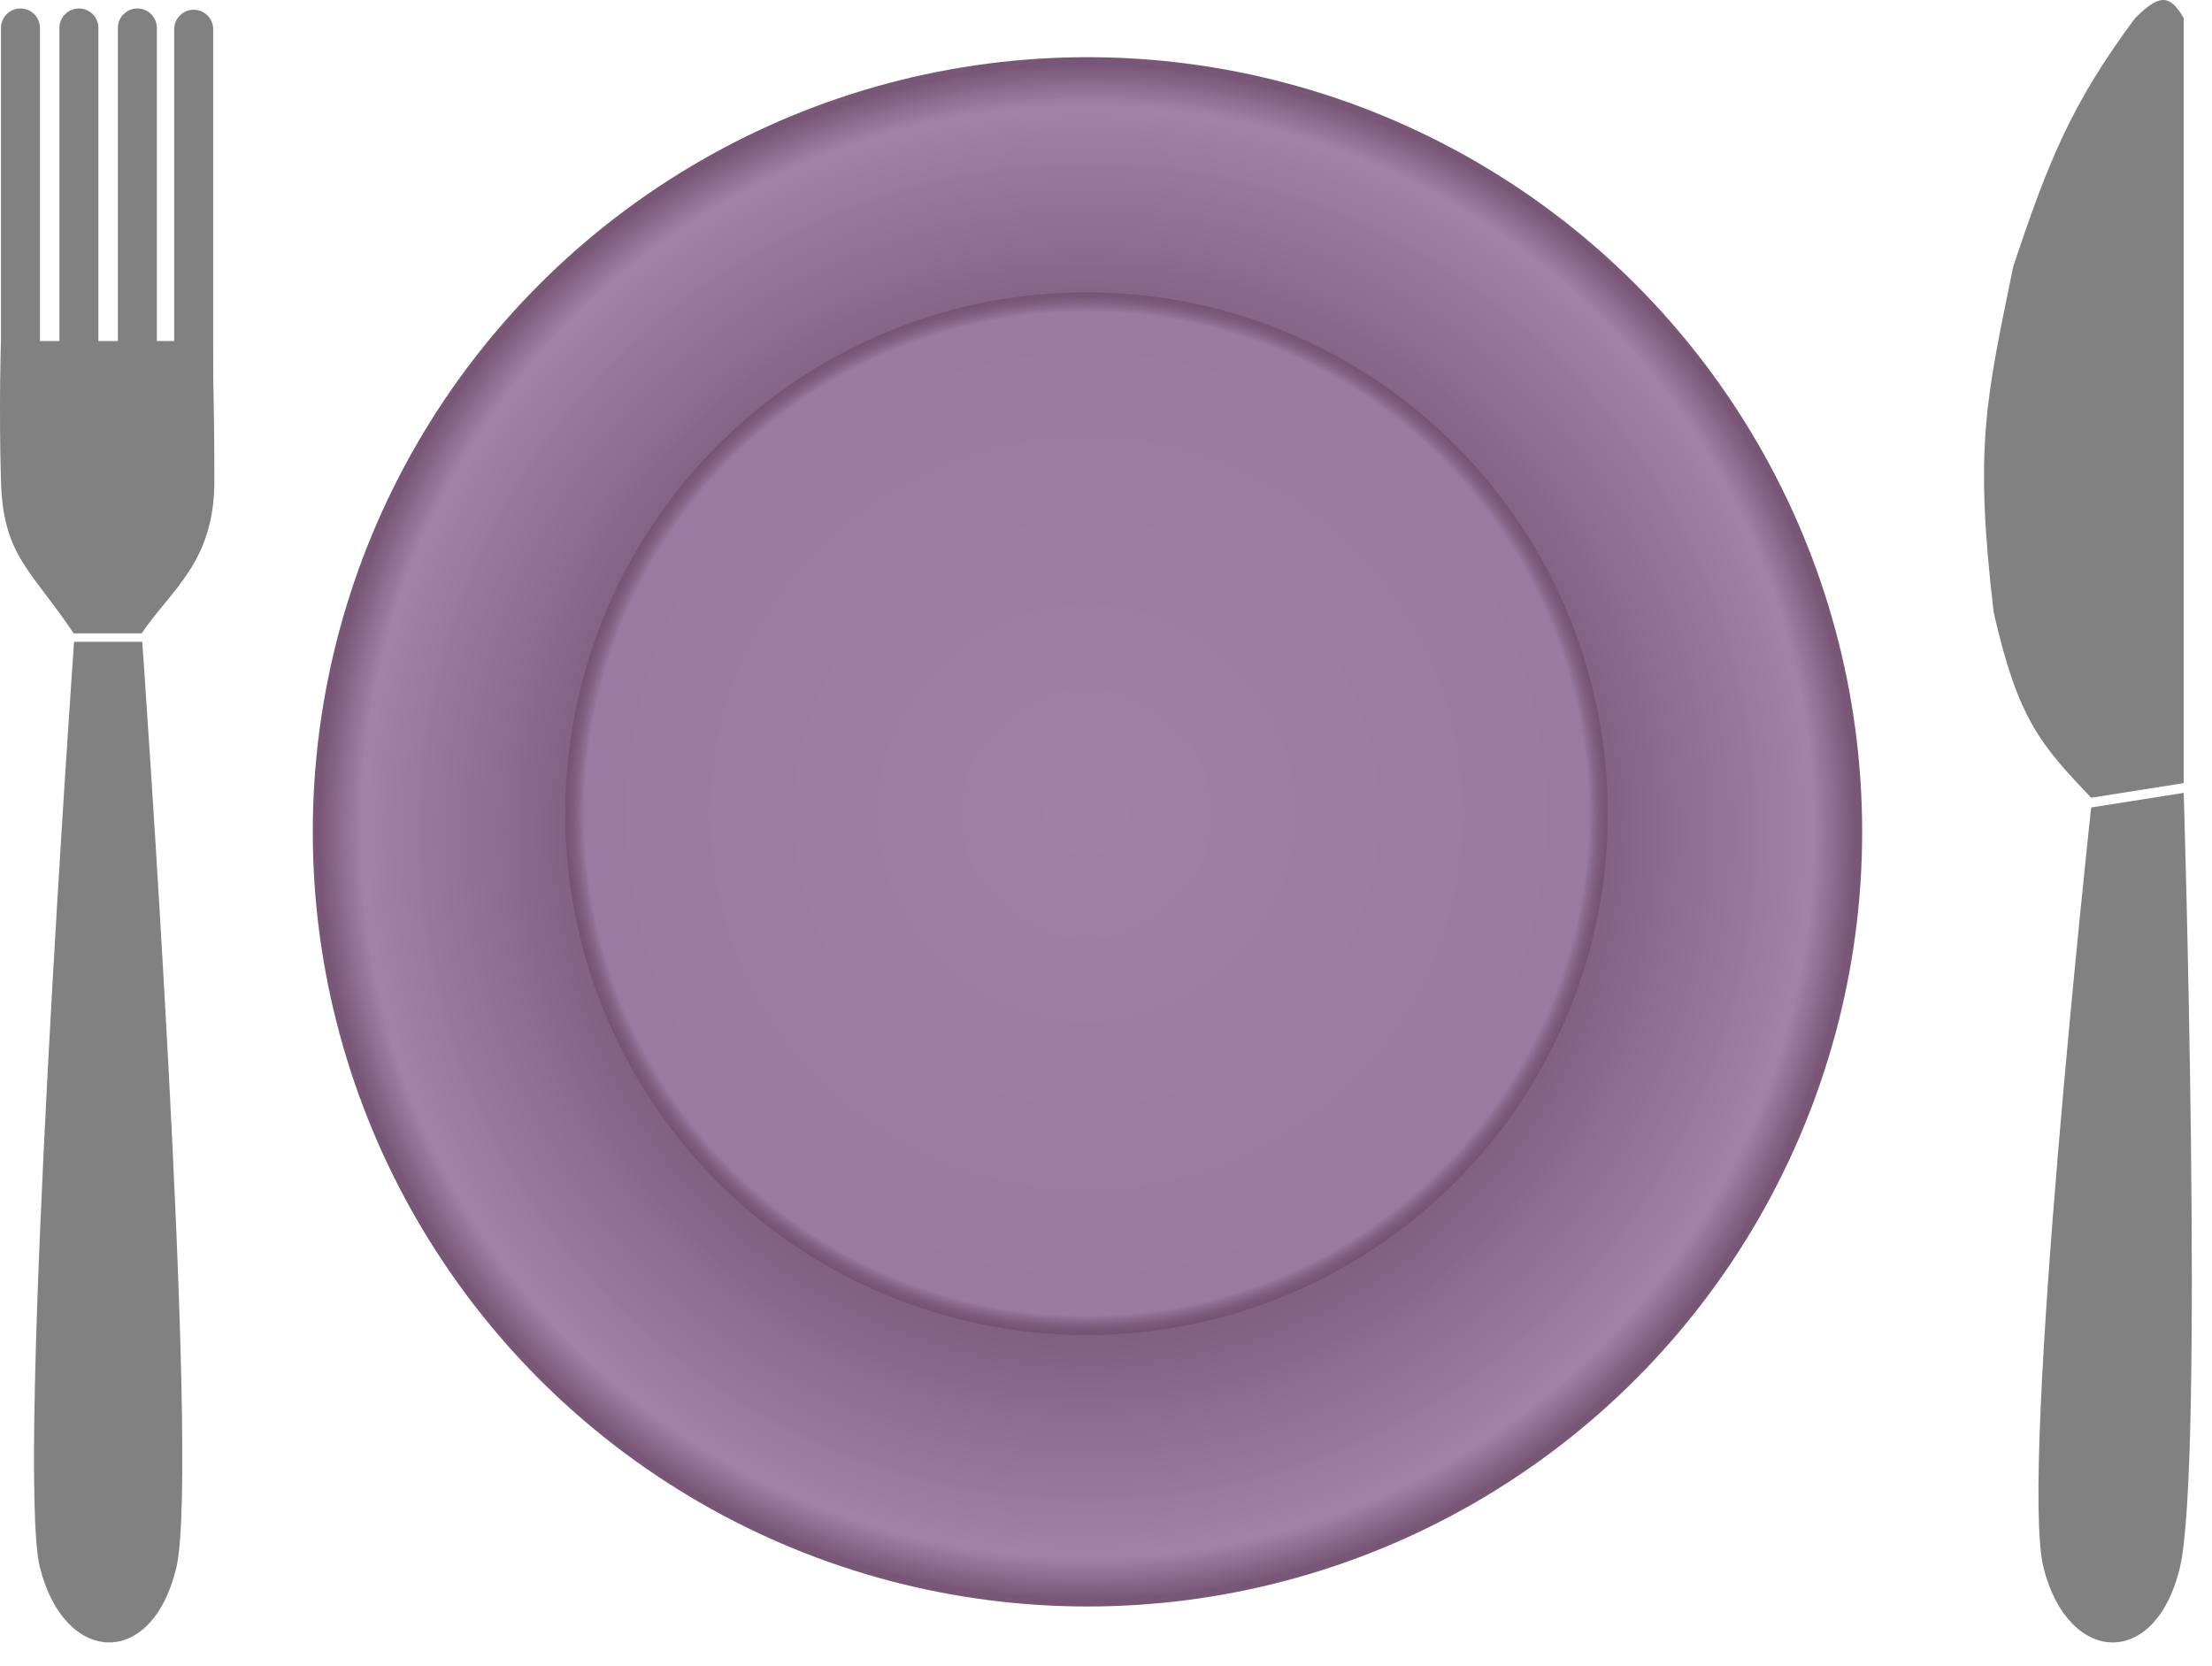 <svg width="227" height="171" viewBox="0 0 227 171" fill="none" xmlns="http://www.w3.org/2000/svg">
<g filter="url(#filter0_d)">
<circle cx="111.599" cy="83.369" r="79.5" fill="url(#paint0_radial)"/>
</g>
<circle cx="111.5" cy="83.5" r="53.5" fill="url(#paint1_radial)"/>
<g filter="url(#filter1_d)">
<path d="M7.599 64.869H14.599C14.599 64.869 20.599 149.369 18.099 159.869C15.599 170.369 6.599 169.869 4.099 159.869C1.599 149.869 7.599 64.869 7.599 64.869Z" fill="#818181"/>
</g>
<g filter="url(#filter2_d)">
<path d="M214.599 81.869L224.099 80.369C224.099 80.369 226.208 149.369 223.708 159.869C221.208 170.369 212.208 169.869 209.708 159.869C207.208 149.869 214.599 81.869 214.599 81.869Z" fill="#818181"/>
</g>
<path d="M0.098 35H21.779C21.779 35 22 41.041 22 49.348C22 57.655 17.654 60.417 14.534 65H7.565C3.065 58.326 0.32 57.003 0.098 49.348C-0.123 41.693 0.098 35 0.098 35Z" fill="#818181"/>
<path d="M0.099 2.869C0.099 1.764 0.994 0.869 2.099 0.869V0.869C3.203 0.869 4.099 1.764 4.099 2.869V41.869H0.099V2.869Z" fill="#818181"/>
<path d="M17.877 3C17.877 1.895 18.772 1 19.877 1V1C20.981 1 21.877 1.895 21.877 3V42H17.877V3Z" fill="#818181"/>
<path d="M12.099 2.869C12.099 1.764 12.994 0.869 14.099 0.869V0.869C15.203 0.869 16.099 1.764 16.099 2.869V41.869H12.099V2.869Z" fill="#818181"/>
<path d="M6.099 2.869C6.099 1.764 6.994 0.869 8.099 0.869V0.869C9.203 0.869 10.099 1.764 10.099 2.869V41.869H6.099V2.869Z" fill="#818181"/>
<path d="M219.099 1.869C221.395 -0.376 222.564 -0.858 224.099 1.869V80.369L214.599 81.869C209.438 76.432 207.099 73.869 204.599 62.869C202.599 45.869 203.79 41.098 206.599 27.369C210.228 16.448 212.619 10.598 219.099 1.869Z" fill="#818181"/>
<defs>
<filter id="filter0_d" x="30.099" y="3.869" width="163" height="163" filterUnits="userSpaceOnUse" color-interpolation-filters="sRGB">
<feFlood flood-opacity="0" result="BackgroundImageFix"/>
<feColorMatrix in="SourceAlpha" type="matrix" values="0 0 0 0 0 0 0 0 0 0 0 0 0 0 0 0 0 0 127 0"/>
<feOffset dy="2"/>
<feGaussianBlur stdDeviation="1"/>
<feColorMatrix type="matrix" values="0 0 0 0 0.2 0 0 0 0 0.2 0 0 0 0 0.2 0 0 0 0.25 0"/>
<feBlend mode="normal" in2="BackgroundImageFix" result="effect1_dropShadow"/>
<feBlend mode="normal" in="SourceGraphic" in2="effect1_dropShadow" result="shape"/>
</filter>
<filter id="filter1_d" x="1.489" y="63.869" width="19.219" height="106.689" filterUnits="userSpaceOnUse" color-interpolation-filters="sRGB">
<feFlood flood-opacity="0" result="BackgroundImageFix"/>
<feColorMatrix in="SourceAlpha" type="matrix" values="0 0 0 0 0 0 0 0 0 0 0 0 0 0 0 0 0 0 127 0"/>
<feOffset dy="1"/>
<feGaussianBlur stdDeviation="1"/>
<feColorMatrix type="matrix" values="0 0 0 0 0 0 0 0 0 0 0 0 0 0 0 0 0 0 0.25 0"/>
<feBlend mode="normal" in2="BackgroundImageFix" result="effect1_dropShadow"/>
<feBlend mode="normal" in="SourceGraphic" in2="effect1_dropShadow" result="shape"/>
</filter>
<filter id="filter2_d" x="207.192" y="79.369" width="19.739" height="91.189" filterUnits="userSpaceOnUse" color-interpolation-filters="sRGB">
<feFlood flood-opacity="0" result="BackgroundImageFix"/>
<feColorMatrix in="SourceAlpha" type="matrix" values="0 0 0 0 0 0 0 0 0 0 0 0 0 0 0 0 0 0 127 0"/>
<feOffset dy="1"/>
<feGaussianBlur stdDeviation="1"/>
<feColorMatrix type="matrix" values="0 0 0 0 0 0 0 0 0 0 0 0 0 0 0 0 0 0 0.25 0"/>
<feBlend mode="normal" in2="BackgroundImageFix" result="effect1_dropShadow"/>
<feBlend mode="normal" in="SourceGraphic" in2="effect1_dropShadow" result="shape"/>
</filter>
<radialGradient id="paint0_radial" cx="0" cy="0" r="1" gradientUnits="userSpaceOnUse" gradientTransform="translate(111.599 83.369) rotate(90) scale(79.5)">
<stop stop-color="#9F80A7"/>
<stop offset="0.414" stop-color="#674261"/>
<stop offset="0.939" stop-color="#9F80A7" stop-opacity="0.984"/>
<stop offset="0.994" stop-color="#785576" stop-opacity="0.995"/>
</radialGradient>
<radialGradient id="paint1_radial" cx="0" cy="0" r="1" gradientUnits="userSpaceOnUse" gradientTransform="translate(111.5 83.5) rotate(90) scale(53.5)">
<stop stop-color="#9F80A7"/>
<stop offset="0.961" stop-color="#9A7AA0"/>
<stop offset="1" stop-color="#674261" stop-opacity="0.5"/>
</radialGradient>
</defs>
</svg>
